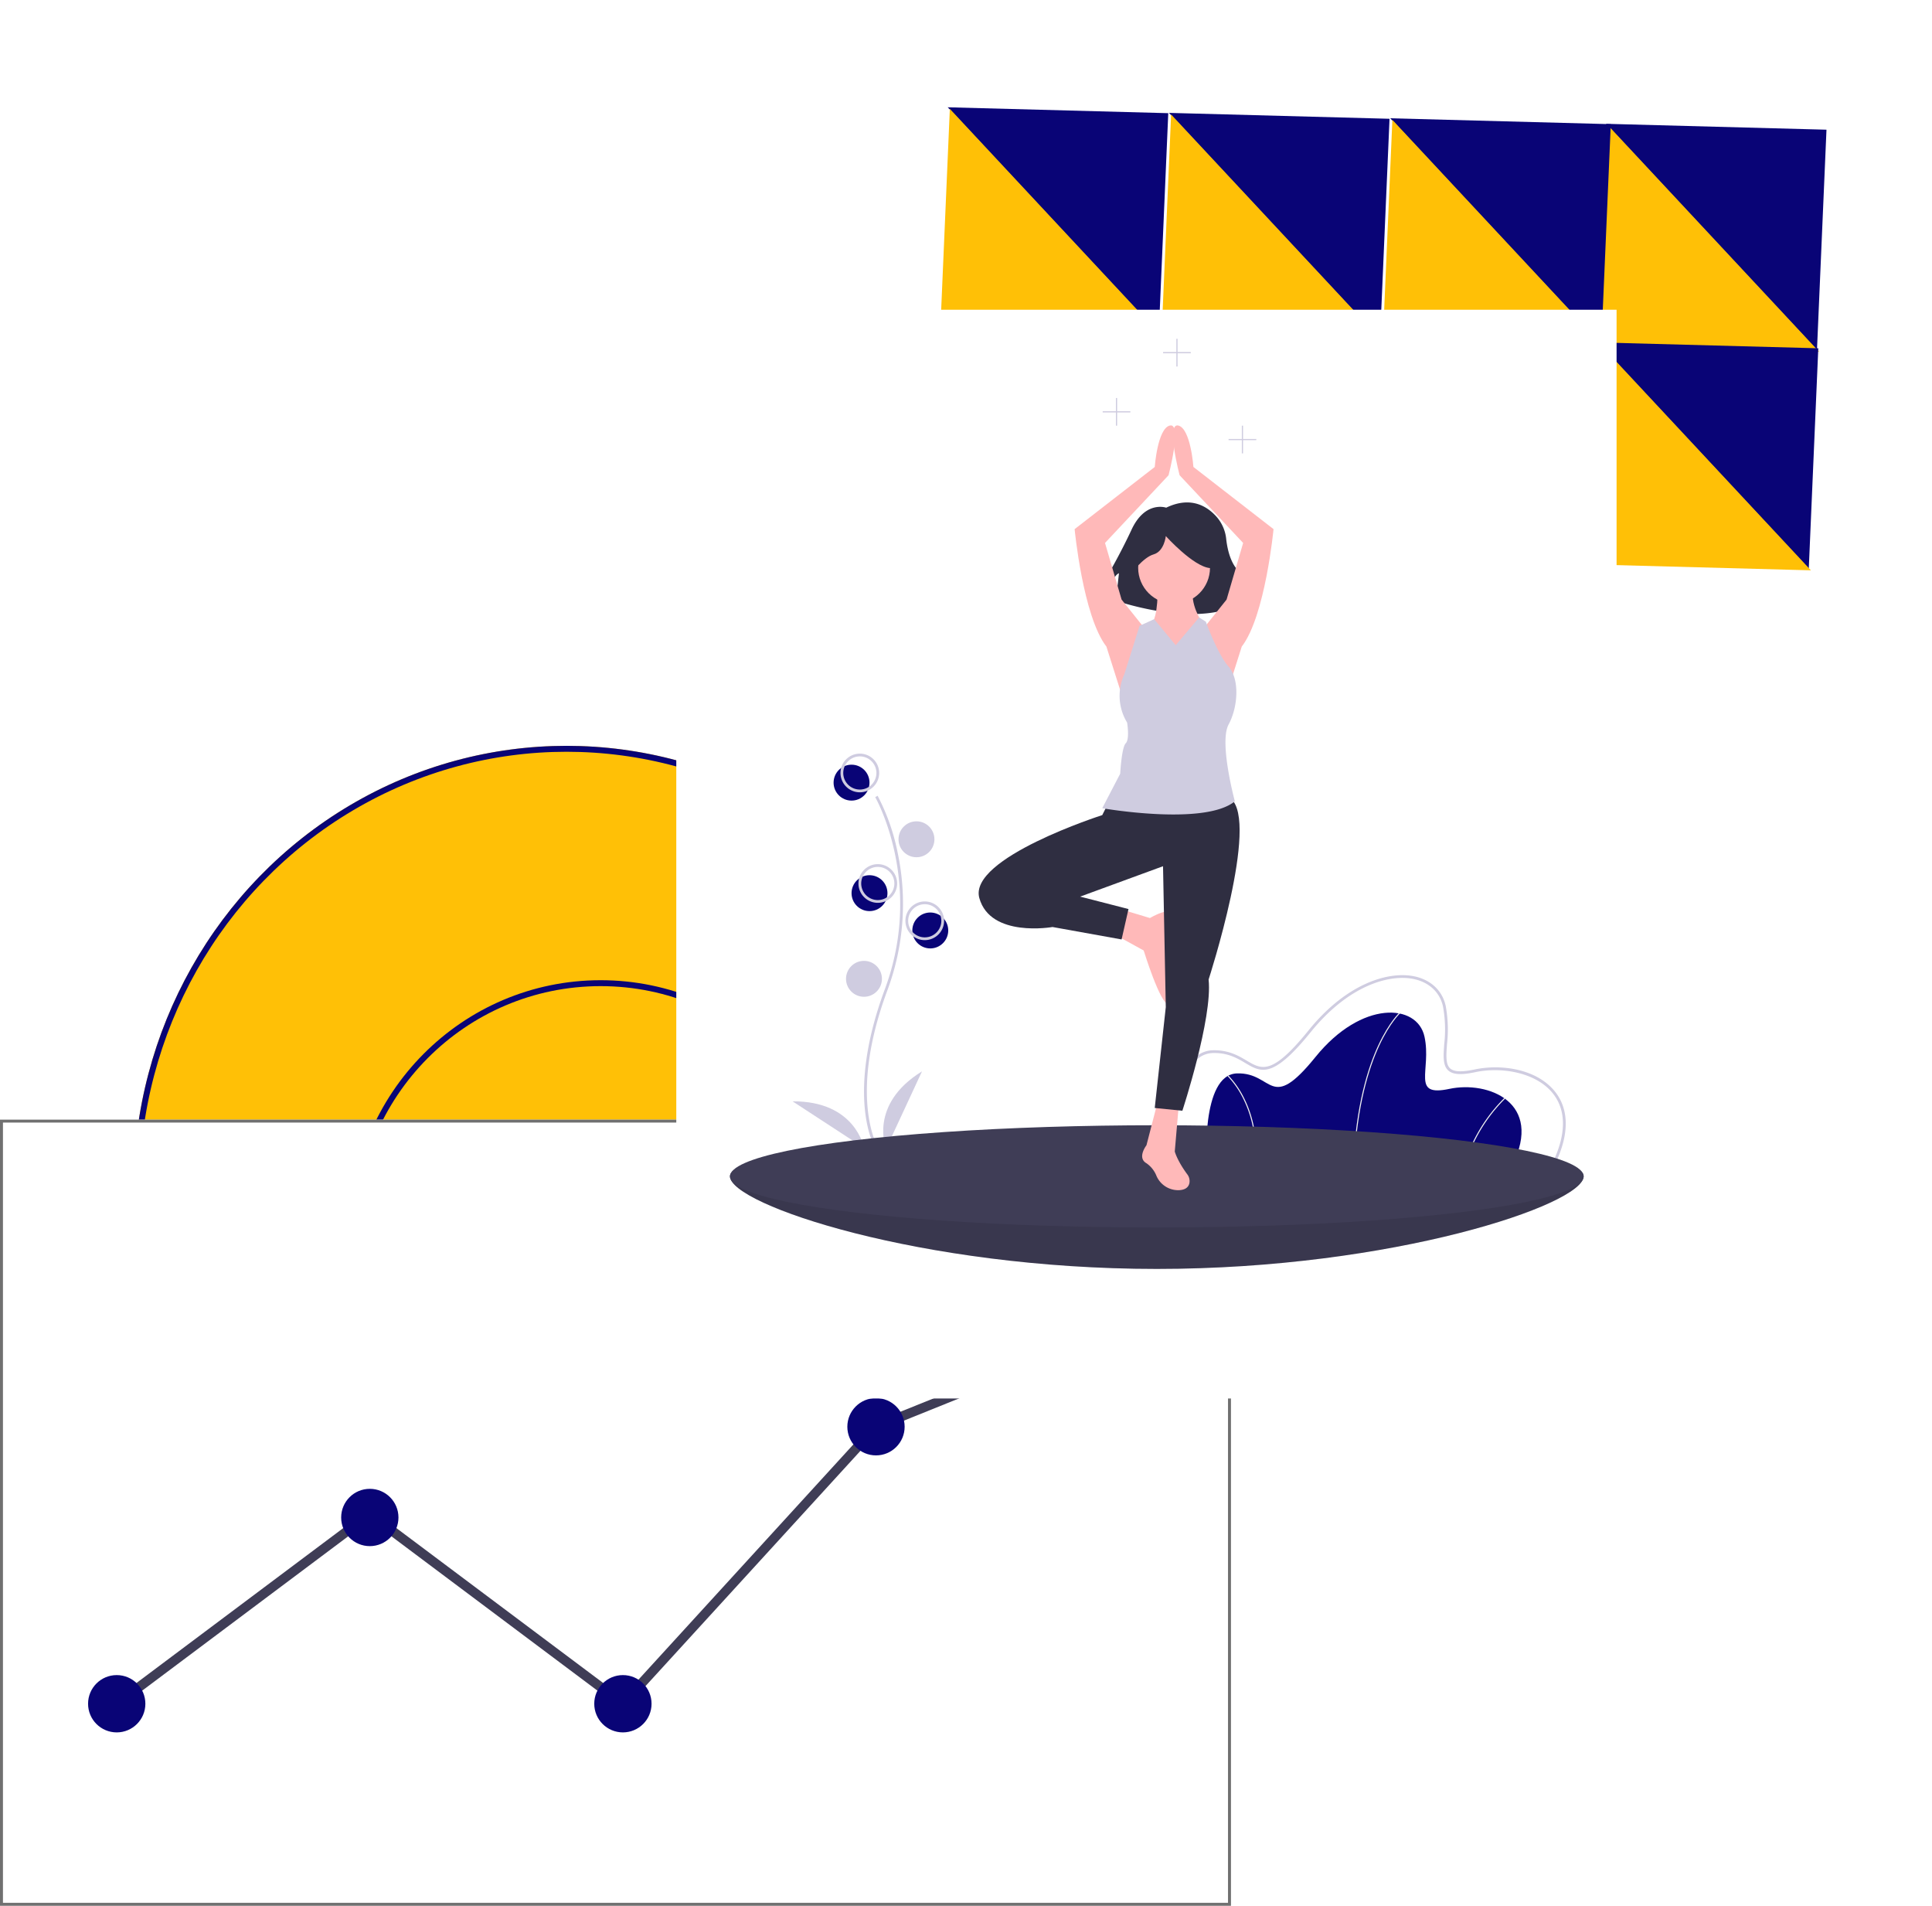 <svg xmlns="http://www.w3.org/2000/svg" xmlns:xlink="http://www.w3.org/1999/xlink" width="651.34" height="642.409" viewBox="0 0 651.34 642.409">
  <defs>
    <filter id="Rectangle_25" x="213" y="89.409" width="347" height="397" filterUnits="userSpaceOnUse">
      <feOffset dx="-3" dy="3" input="SourceAlpha"/>
      <feGaussianBlur stdDeviation="5" result="blur"/>
      <feFlood flood-opacity="0.18"/>
      <feComposite operator="in" in2="blur"/>
      <feComposite in="SourceGraphic"/>
    </filter>
  </defs>
  <g id="landing_img" transform="translate(-1221 -71.591)">
    <g id="Group_19" data-name="Group 19" transform="translate(38.088 -72.358)">
      <g id="Group_11" data-name="Group 11" transform="translate(1685.66 221.737) rotate(-43)">
        <path id="Polygon_3" data-name="Polygon 3" d="M52.162,0l52.162,53.027H0Z" transform="translate(105.892 0) rotate(90)" fill="#090476"/>
        <path id="Polygon_4" data-name="Polygon 4" d="M52.162,0l52.162,53.027H0Z" transform="translate(0 105.202) rotate(-90)" fill="#FFC006"/>
      </g>
      <g id="Group_12" data-name="Group 12" transform="translate(1612.945 219.872) rotate(-43)">
        <path id="Polygon_3-2" data-name="Polygon 3" d="M52.162,0l52.162,53.027H0Z" transform="translate(105.892 0) rotate(90)" fill="#090476"/>
        <path id="Polygon_4-2" data-name="Polygon 4" d="M52.162,0l52.162,53.027H0Z" transform="translate(0 105.202) rotate(-90)" fill="#FFC006"/>
      </g>
      <g id="Group_13" data-name="Group 13" transform="translate(1538.349 218.055) rotate(-43)">
        <path id="Polygon_3-3" data-name="Polygon 3" d="M52.162,0l52.162,53.027H0Z" transform="translate(105.892 0) rotate(90)" fill="#090476"/>
        <path id="Polygon_4-3" data-name="Polygon 4" d="M52.162,0l52.162,53.027H0Z" transform="translate(0 105.202) rotate(-90)" fill="#FFC006"/>
      </g>
      <g id="Group_14" data-name="Group 14" transform="translate(1463.753 216.167) rotate(-43)">
        <path id="Polygon_3-4" data-name="Polygon 3" d="M52.162,0l52.162,53.027H0Z" transform="translate(105.892 0) rotate(90)" fill="#090476"/>
        <path id="Polygon_4-4" data-name="Polygon 4" d="M52.162,0l52.162,53.027H0Z" transform="translate(0 105.202) rotate(-90)" fill="#FFC006"/>
      </g>
      <g id="Group_15" data-name="Group 15" transform="translate(1682.898 295.418) rotate(-43)">
        <path id="Polygon_3-5" data-name="Polygon 3" d="M52.162,0l52.162,53.027H0Z" transform="translate(105.892 0) rotate(90)" fill="#090476"/>
        <path id="Polygon_4-5" data-name="Polygon 4" d="M52.162,0l52.162,53.027H0Z" transform="translate(0 105.202) rotate(-90)" fill="#FFC006"/>
      </g>
      <g id="Group_16" data-name="Group 16" transform="translate(1611.104 293.554) rotate(-43)">
        <path id="Polygon_3-6" data-name="Polygon 3" d="M52.162,0l52.162,53.027H0Z" transform="translate(105.892 0) rotate(90)" fill="#090476"/>
        <path id="Polygon_4-6" data-name="Polygon 4" d="M52.162,0l52.162,53.027H0Z" transform="translate(0 105.202) rotate(-90)" fill="#FFC006"/>
      </g>
      <g id="Group_17" data-name="Group 17" transform="translate(1536.508 291.737) rotate(-43)">
        <path id="Polygon_3-7" data-name="Polygon 3" d="M52.162,0l52.162,53.027H0Z" transform="translate(105.892 0) rotate(90)" fill="#090476"/>
        <path id="Polygon_4-7" data-name="Polygon 4" d="M52.162,0l52.162,53.027H0Z" transform="translate(0 105.202) rotate(-90)" fill="#FFC006"/>
      </g>
      <g id="Group_18" data-name="Group 18" transform="translate(1461.912 289.849) rotate(-43)">
        <path id="Polygon_3-8" data-name="Polygon 3" d="M52.162,0l52.162,53.027H0Z" transform="translate(105.892 0) rotate(90)" fill="#090476"/>
        <path id="Polygon_4-8" data-name="Polygon 4" d="M52.162,0l52.162,53.027H0Z" transform="translate(0 105.202) rotate(-90)" fill="#FFC006"/>
      </g>
    </g>
    <g id="Ellipse_1" data-name="Ellipse 1" transform="translate(1266 323)" fill="#FFC006" stroke="#090476" stroke-width="2">
      <ellipse cx="146" cy="149.5" rx="146" ry="149.5" stroke="none"/>
      <ellipse cx="146" cy="149.5" rx="145" ry="148.5" fill="none"/>
    </g>
    <g id="Ellipse_2" data-name="Ellipse 2" transform="translate(1339 402)" fill="#FFC006" stroke="#090476" stroke-width="2">
      <ellipse cx="84.5" cy="85" rx="84.5" ry="85" stroke="none"/>
      <ellipse cx="84.5" cy="85" rx="83.5" ry="84" fill="none"/>
    </g>
    <g id="Group_8587" data-name="Group 8587">
      <g id="Group_8586" data-name="Group 8586">
        <g id="Rectangle_24" data-name="Rectangle 24" transform="translate(1221 449)" fill="#fff" stroke="#707070" stroke-width="1">
          <rect width="415" height="265" stroke="none"/>
          <rect x="0.5" y="0.5" width="414" height="264" fill="none"/>
        </g>
        <g id="undraw_Progress_data_re_rv4p" transform="translate(1181.919 472.419)">
          <path id="Path_4241" data-name="Path 4241" d="M249.285,175.642l-85.529-64.063L79.4,174.766l-1.931-2.577,86.291-64.633,85.121,63.757,84.588-92.567.34-.137L419.13,44.23l1.2,2.987L335.348,81.458Z" fill="#3f3d56"/>
          <circle id="Ellipse_153" data-name="Ellipse 153" cx="9.659" cy="9.659" r="9.659" transform="translate(68.771 163.818)" fill="#090476"/>
          <circle id="Ellipse_154" data-name="Ellipse 154" cx="9.659" cy="9.659" r="9.659" transform="translate(154.097 101.032)" fill="#090476"/>
          <circle id="Ellipse_155" data-name="Ellipse 155" cx="9.659" cy="9.659" r="9.659" transform="translate(239.422 163.818)" fill="#090476"/>
          <circle id="Ellipse_156" data-name="Ellipse 156" cx="9.659" cy="9.659" r="9.659" transform="translate(324.747 70.443)" fill="#090476"/>
          <circle id="Ellipse_157" data-name="Ellipse 157" cx="9.659" cy="9.659" r="9.659" transform="translate(410.073 35.025)" fill="#090476"/>
        </g>
      </g>
      <g id="Group_8585" data-name="Group 8585">
        <g transform="matrix(1, 0, 0, 1, 1221, 71.59)" filter="url(#Rectangle_25)">
          <rect id="Rectangle_25-2" data-name="Rectangle 25" width="317" height="367" transform="translate(231 101.41)" fill="#fff"/>
        </g>
        <g id="undraw_yoga_248n" transform="translate(1467.104 185.795)">
          <path id="Path_4243" data-name="Path 4243" d="M515.123,766.8c0,9.516-64.425,31.2-143.9,31.2s-143.9-21.685-143.9-31.2,64.425-3.26,143.9-3.26S515.123,757.287,515.123,766.8Z" transform="translate(-227.331 -484.472)" fill="#3f3d56"/>
          <path id="Path_4244" data-name="Path 4244" d="M515.123,766.8c0,9.516-64.425,31.2-143.9,31.2s-143.9-21.685-143.9-31.2,64.425-3.26,143.9-3.26S515.123,757.287,515.123,766.8Z" transform="translate(-227.331 -484.472)" opacity="0.1"/>
          <circle id="Ellipse_158" data-name="Ellipse 158" cx="6.054" cy="6.054" r="6.054" transform="translate(34.926 143.558)" fill="#090476"/>
          <circle id="Ellipse_159" data-name="Ellipse 159" cx="6.054" cy="6.054" r="6.054" transform="translate(61.47 193.386)" fill="#090476"/>
          <circle id="Ellipse_160" data-name="Ellipse 160" cx="6.054" cy="6.054" r="6.054" transform="translate(40.98 180.812)" fill="#090476"/>
          <path id="Path_4245" data-name="Path 4245" d="M348.128,561.687c-.107-.175-2.627-4.382-3.5-13.119-.8-8.016-.286-21.527,6.721-40.374,13.275-35.7-3.059-64.513-3.226-64.8l.806-.467a71.513,71.513,0,0,1,6.747,19.113,83.386,83.386,0,0,1-3.454,46.478c-13.252,35.643-3.4,52.517-3.3,52.683Z" transform="translate(-299.163 -288.892)" fill="#cfcce0"/>
          <path id="Path_4246" data-name="Path 4246" d="M330.335,419.183a6.52,6.52,0,1,1,6.52-6.52A6.52,6.52,0,0,1,330.335,419.183Zm0-12.108a5.588,5.588,0,1,0,5.588,5.588,5.588,5.588,0,0,0-5.588-5.588Z" transform="translate(-286.561 -266.312)" fill="#cfcce0"/>
          <circle id="Ellipse_161" data-name="Ellipse 161" cx="6.054" cy="6.054" r="6.054" transform="translate(56.813 162.651)" fill="#cfcce0"/>
          <path id="Path_4247" data-name="Path 4247" d="M346.013,515.667a6.52,6.52,0,1,1,6.52-6.52,6.52,6.52,0,0,1-6.52,6.52Zm0-12.108a5.588,5.588,0,1,0,5.588,5.588,5.588,5.588,0,0,0-5.588-5.588Z" transform="translate(-296.185 -325.541)" fill="#cfcce0"/>
          <path id="Path_4248" data-name="Path 4248" d="M387.019,548.231a6.52,6.52,0,1,1,6.52-6.52A6.52,6.52,0,0,1,387.019,548.231Zm0-12.108a5.588,5.588,0,1,0,5.588,5.588,5.588,5.588,0,0,0-5.588-5.588Z" transform="translate(-321.358 -345.531)" fill="#cfcce0"/>
          <circle id="Ellipse_162" data-name="Ellipse 162" cx="6.054" cy="6.054" r="6.054" transform="translate(39.117 209.685)" fill="#cfcce0"/>
          <path id="Path_4249" data-name="Path 4249" d="M362.075,709.614s-6.054-14.9,12.108-26.078Z" transform="translate(-309.453 -436.596)" fill="#cfcce0"/>
          <path id="Path_4250" data-name="Path 4250" d="M306.049,725.394s-2.755-15.847-24.08-15.711Z" transform="translate(-260.872 -452.647)" fill="#cfcce0"/>
          <path id="Path_4251" data-name="Path 4251" d="M746.327,683.713H643.283s-2.089-30.635,10.27-30.983,10.966,13.577,26.457-5.57,34.29-18.1,36.727-6.788-4.7,20.365,8.355,17.58S756.944,662.478,746.327,683.713Z" transform="translate(-482.593 -405.108)" fill="#090476"/>
          <path id="Path_4252" data-name="Path 4252" d="M771.87,683.434l-.348-.014c.811-20.169,5.035-33.129,8.436-40.448,3.693-7.948,7.251-11.165,7.286-11.2l.231.26c-.035.031-3.552,3.217-7.215,11.111C776.879,650.435,772.678,663.341,771.87,683.434Z" transform="translate(-561.398 -404.822)" fill="#f2f2f2"/>
          <path id="Path_4253" data-name="Path 4253" d="M868.478,729.556l-.334-.1a54,54,0,0,1,13.6-22.619l.234.258A53.641,53.641,0,0,0,868.478,729.556Z" transform="translate(-620.711 -450.902)" fill="#f2f2f2"/>
          <path id="Path_4254" data-name="Path 4254" d="M671,717.414l-.345-.048a37.914,37.914,0,0,0-3.41-22.161,30.512,30.512,0,0,0-5.382-7.854l.241-.251a30.9,30.9,0,0,1,5.453,7.951A38.26,38.26,0,0,1,671,717.414Z" transform="translate(-494.08 -438.784)" fill="#f2f2f2"/>
          <path id="Path_4255" data-name="Path 4255" d="M742.522,664.111H614.38l-.03-.434c-.074-1.08-1.708-26.551,6.545-35.64a9.039,9.039,0,0,1,6.606-3.17c5.38-.153,8.76,1.862,11.487,3.479,5.14,3.049,8.535,5.063,20.88-10.195,13.373-16.529,27.8-20.085,36.1-18.108,5.359,1.278,9.053,4.889,10.135,9.909a43.97,43.97,0,0,1,.436,12.807c-.28,3.839-.5,6.872,1.075,8.246,1.316,1.147,3.944,1.251,8.268.328,8.8-1.876,21.069-.271,27.229,7.689,3.314,4.282,5.925,12.066-.457,24.83Zm-127.268-.931H741.945c4.756-9.649,4.9-17.8.426-23.586-5.651-7.3-17.507-9.223-26.3-7.348-4.7,1-7.5.837-9.074-.537-1.928-1.68-1.692-4.917-1.392-9.016a43.2,43.2,0,0,0-.417-12.543c-1-4.655-4.443-8.007-9.44-9.2-8.03-1.916-22.056,1.6-35.158,17.788-12.851,15.883-16.722,13.588-22.079,10.41-2.76-1.637-5.895-3.494-10.986-3.35a8.142,8.142,0,0,0-5.943,2.865c-7.417,8.168-6.512,31.073-6.33,34.516Z" transform="translate(-464.804 -385.04)" fill="#cfcce0"/>
          <ellipse id="Ellipse_163" data-name="Ellipse 163" cx="143.896" cy="17.23" rx="143.896" ry="17.23" transform="translate(0 265.101)" fill="#3f3d56"/>
          <path id="Path_4256" data-name="Path 4256" d="M570.616,188.625s-7.194-2.569-11.818,7.708a202.668,202.668,0,0,1-11.818,21.582l4.111,1.028s1.028-7.194,3.6-8.222l-1.028,9.249s30.831,10.791,44.7-1.028l-.514-3.6s2.055.514,2.055,3.6l1.542-1.542s-1.542-3.083-6.166-7.194c-3.035-2.7-4.078-7.831-4.437-11.041a13.36,13.36,0,0,0-3.076-7.276C584.694,188.328,579.094,184.542,570.616,188.625Z" transform="translate(-423.556 -131.696)" fill="#2f2e41"/>
          <path id="Path_4257" data-name="Path 4257" d="M551.525,187.641l-7.451-9.314-5.588-19.093,21.421-22.818s4.657-17.7.466-16.765-5.122,13.97-5.122,13.97l-27.01,20.956s2.794,29.338,10.711,39.583l6.054,19.093Z" transform="translate(-412.053 -90.419)" fill="#ffb9b9"/>
          <path id="Path_4258" data-name="Path 4258" d="M624.761,187.641l7.451-9.314,5.588-19.093-21.421-22.818s-4.657-17.7-.466-16.765,5.122,13.97,5.122,13.97l27.01,20.956s-2.794,29.338-10.711,39.583l-6.054,19.093Z" transform="translate(-464.799 -90.419)" fill="#ffb9b9"/>
          <circle id="Ellipse_164" data-name="Ellipse 164" cx="12.108" cy="12.108" r="12.108" transform="translate(137.609 65.09)" fill="#ffb9b9"/>
          <path id="Path_4259" data-name="Path 4259" d="M593.223,260.815s.466,9.779-2.328,13.039-5.588,20.024,7.917,20.49,12.108-13.97,12.108-13.97l-2.794-7.917s-4.191-6.054-2.794-11.642Z" transform="translate(-449.094 -177.098)" fill="#ffb9b9"/>
          <path id="Path_4260" data-name="Path 4260" d="M565.819,541.824l10.012,3.027s8.149-4.89,8.149-.233-2.794,10.711-1.863,14.9,2.794,14.436,0,14.436-8.382-18.162-8.382-18.162l-9.314-5.123Z" transform="translate(-434.263 -349.603)" fill="#ffb9b9"/>
          <path id="Path_4261" data-name="Path 4261" d="M592.377,710.671l-3.725,14.436s-3.26,4.191,0,6.054a9.46,9.46,0,0,1,3.407,4.332,7.965,7.965,0,0,0,7.821,4.731c1.589-.132,2.928-.76,3.254-2.393a3.747,3.747,0,0,0-.721-2.935c-3.435-4.642-4.214-7.694-4.214-7.694l1.4-16.3Z" transform="translate(-448.248 -453.254)" fill="#ffb9b9"/>
          <path id="Path_4262" data-name="Path 4262" d="M576.433,222.541s4.111-5.652,7.708-6.68,4.111-6.166,4.111-6.166,9.249,10.277,14.9,10.791.514-12.332.514-12.332l-10.277-2.569-9.763,1.028-7.708,5.138Z" transform="translate(-441.321 -143.193)" fill="#2f2e41"/>
          <path id="Path_4263" data-name="Path 4263" d="M487.984,442.286l-1.863,3.725s-45.171,14.436-41.446,27.941,24.681,9.779,24.681,9.779l23.284,4.191,2.328-10.245-16.3-4.191,27.941-10.245.931,47.5-3.725,33.995,9.314.931s10.245-31.2,8.848-44.24c0,0,17.23-53.088,7.451-61S487.984,442.286,487.984,442.286Z" transform="translate(-360.62 -285.456)" fill="#2f2e41"/>
          <path id="Path_4264" data-name="Path 4264" d="M577.123,296.6l-7.266-8.782-4.922,2.256-5.122,16.3a17.305,17.305,0,0,0,.931,16.3s.931,5.588-.466,6.985-1.863,10.245-1.863,10.245l-6.054,11.642s34.461,6.054,44.706-2.328c0,0-5.376-19.82-2.116-25.874s3.725-15.335,0-19.526-7.663-15.139-7.663-15.139l-2.255-1.442Z" transform="translate(-426.86 -193.314)" fill="#cfcce0"/>
          <path id="Path_4265" data-name="Path 4265" d="M444.668,80.319H440.2V75.853H439.8v4.466H435.33v.406H439.8v4.466h.406V80.725h4.466Z" transform="translate(-267.239 -46.564)" fill="#cfcce0"/>
          <path id="Path_4266" data-name="Path 4266" d="M334.736,56.134H330.27V51.668h-.406v4.466H325.4v.406h4.466v4.466h.406V56.54h4.466Z" transform="translate(-199.754 -31.718)" fill="#cfcce0"/>
          <path id="Path_4267" data-name="Path 4267" d="M387.5,4.466h-4.466V0h-.406V4.466h-4.466v.406h4.466V9.338h.406V4.872H387.5Z" transform="translate(-232.147)" fill="#cfcce0"/>
        </g>
      </g>
    </g>
  </g>
</svg>
